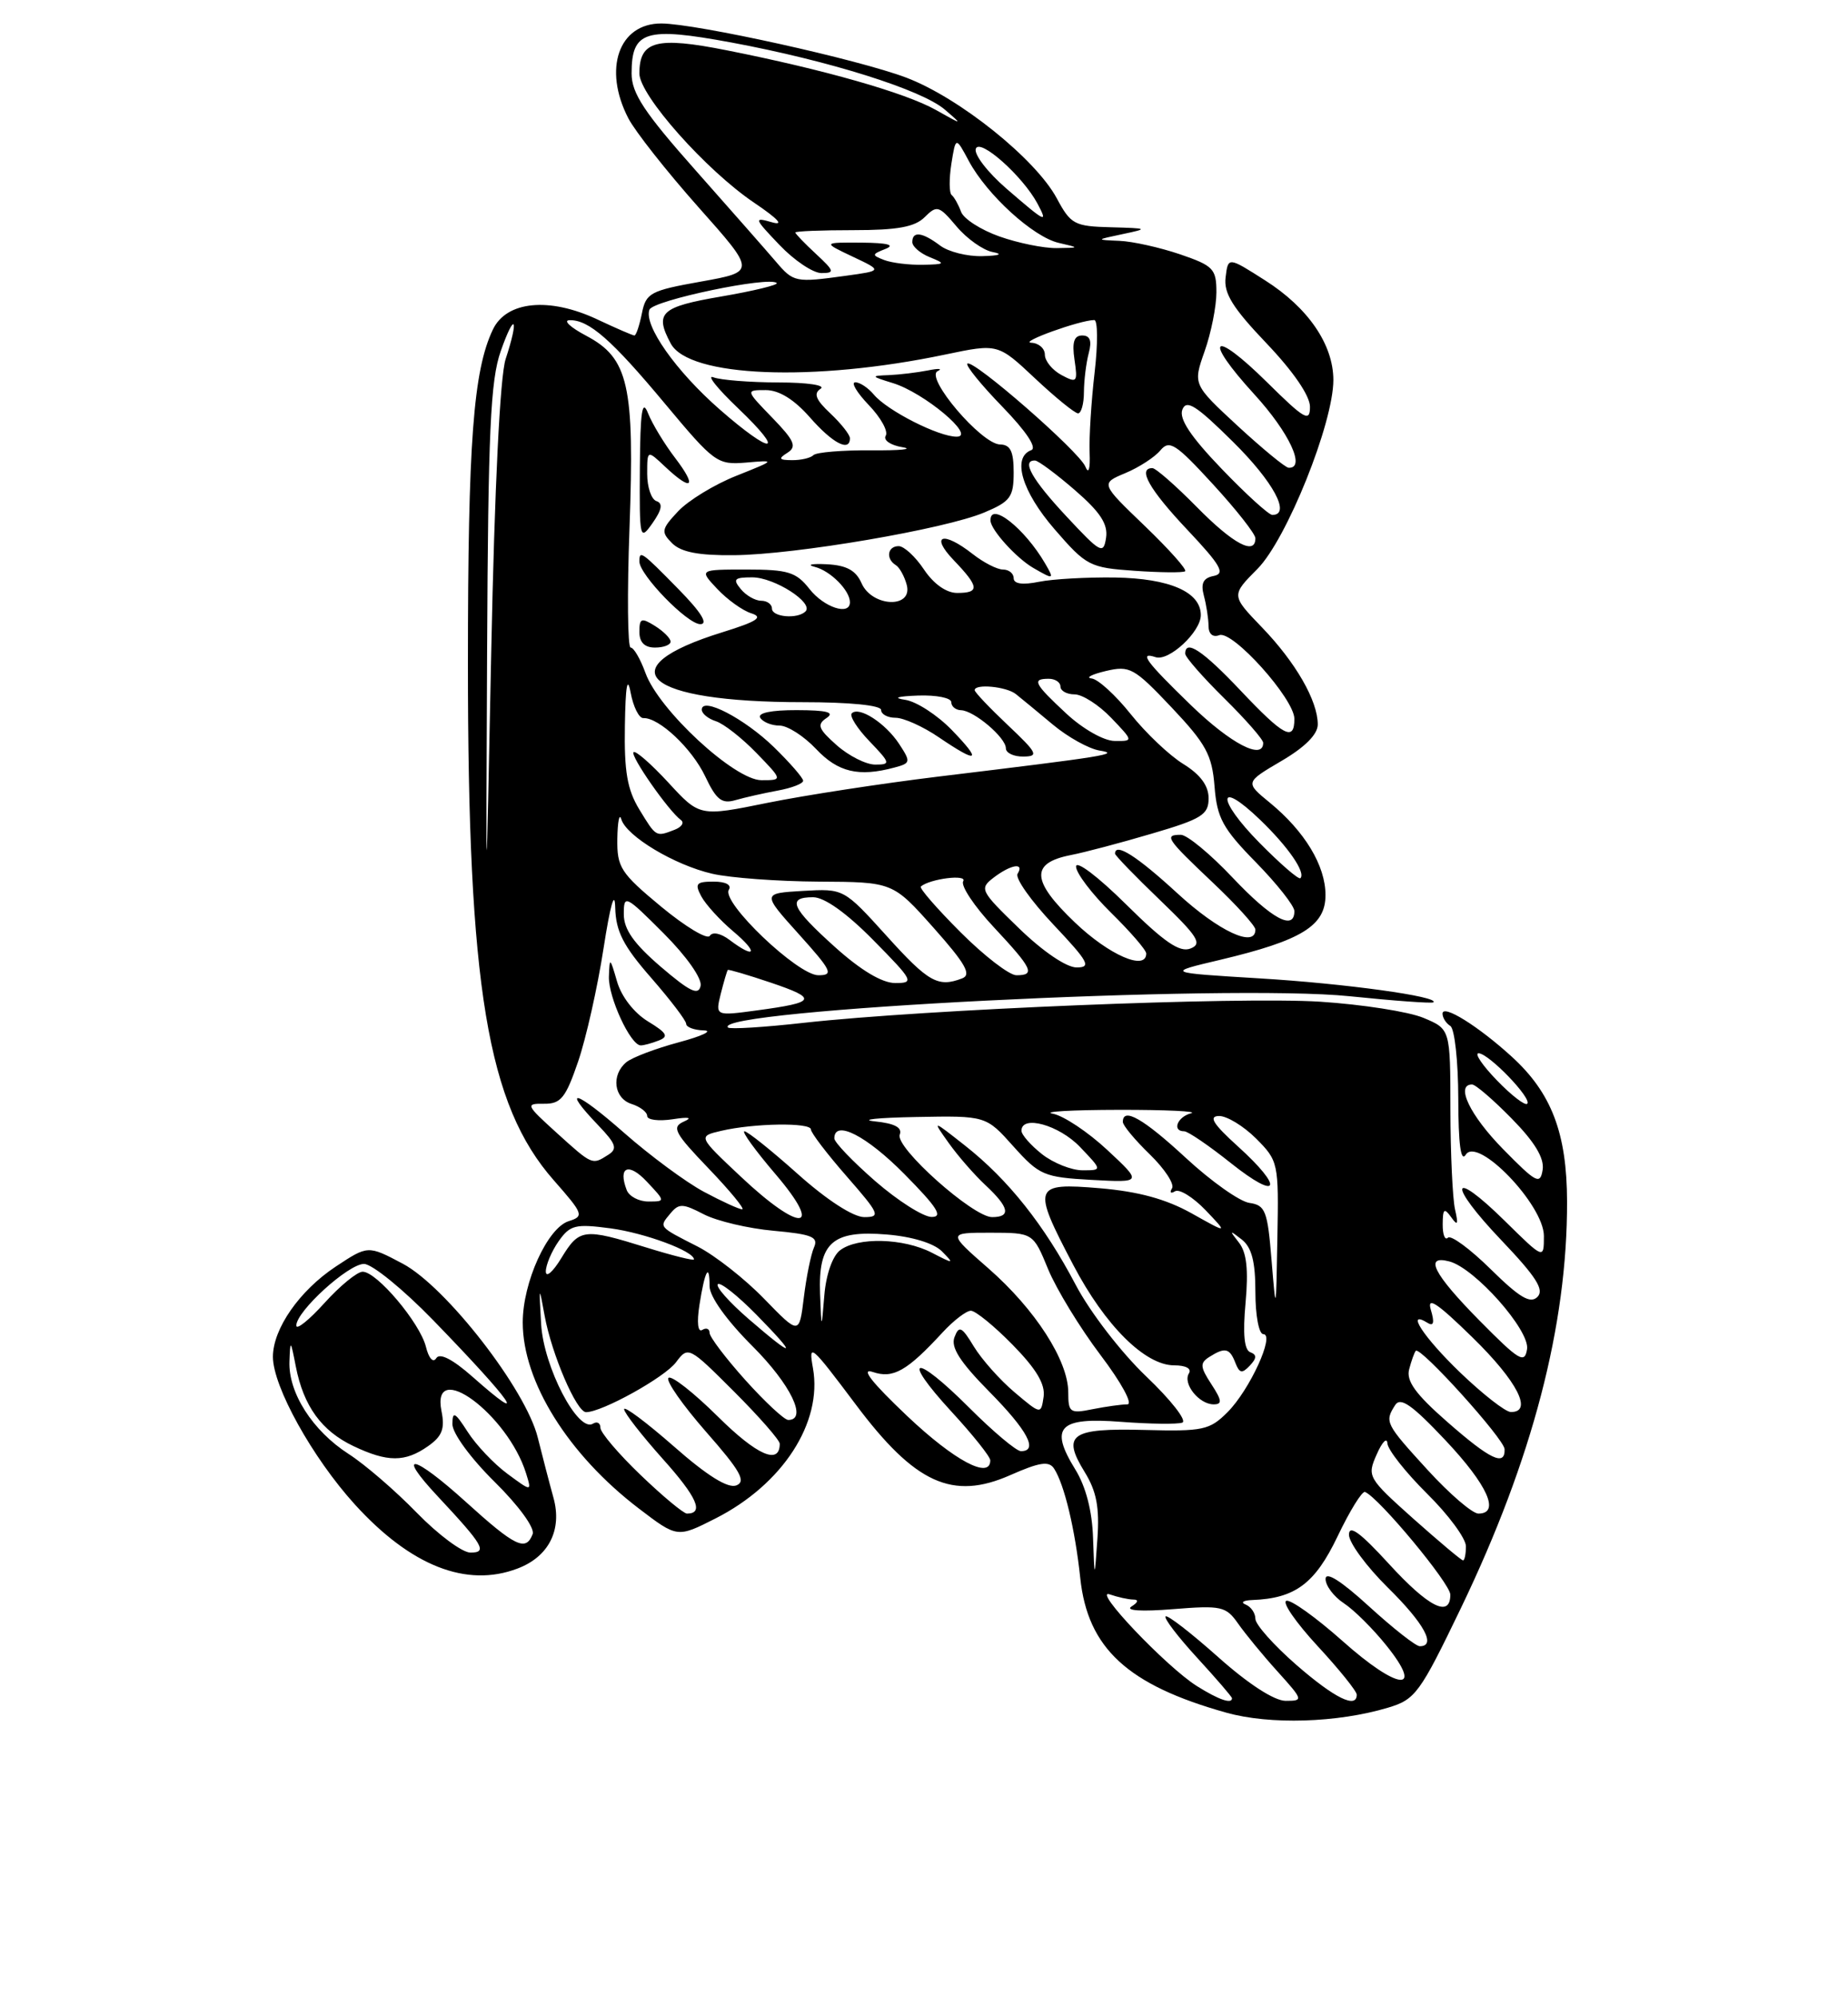 <?xml version="1.0" encoding="UTF-8" standalone="no"?>
<!DOCTYPE svg PUBLIC "-//W3C//DTD SVG 1.1//EN" "http://www.w3.org/Graphics/SVG/1.1/DTD/svg11.dtd" >
<svg xmlns="http://www.w3.org/2000/svg" xmlns:xlink="http://www.w3.org/1999/xlink" version="1.1" viewBox="0 0 237 256">
 <g >
 <path fill="currentColor"
d=" M 178.00 218.88 C 181.52 217.83 182.09 217.04 187.35 206.13 C 196.53 187.06 201.01 169.89 200.97 154.00 C 200.95 145.24 198.98 140.08 193.87 135.43 C 189.57 131.51 185.00 128.67 185.00 129.92 C 185.00 130.45 185.45 131.16 186.00 131.50 C 186.55 131.84 187.01 136.03 187.02 140.81 C 187.03 146.66 187.34 149.01 187.98 148.00 C 189.49 145.60 198.00 154.44 198.00 158.42 C 198.00 161.42 198.00 161.42 193.02 156.52 C 185.97 149.58 185.58 151.66 192.56 158.98 C 197.01 163.65 198.08 165.32 197.17 166.23 C 196.26 167.14 194.88 166.32 191.18 162.68 C 188.54 160.08 186.07 158.26 185.69 158.64 C 185.31 159.02 185.01 158.25 185.02 156.92 C 185.03 154.93 185.22 154.77 186.10 156.00 C 186.94 157.18 187.05 156.96 186.60 155.00 C 186.29 153.62 186.02 147.86 186.01 142.20 C 186.00 131.90 186.00 131.90 182.55 130.46 C 180.66 129.67 174.69 128.74 169.30 128.39 C 158.87 127.73 118.71 129.37 103.15 131.09 C 98.01 131.67 93.60 131.94 93.37 131.70 C 91.10 129.44 157.57 126.09 173.08 127.69 C 178.81 128.28 183.65 128.63 183.83 128.47 C 184.65 127.74 172.42 126.05 161.50 125.40 C 149.50 124.67 149.50 124.67 156.50 123.02 C 166.94 120.54 170.00 118.66 169.99 114.72 C 169.99 110.95 167.33 106.56 162.86 102.89 C 159.67 100.28 159.67 100.28 164.33 97.54 C 167.36 95.77 169.00 94.12 169.00 92.86 C 169.00 89.82 166.17 84.90 161.84 80.41 C 157.89 76.31 157.89 76.31 161.27 72.91 C 165.01 69.14 171.00 54.23 171.00 48.70 C 170.99 44.15 167.76 39.44 162.25 35.94 C 157.50 32.91 157.50 32.91 157.18 35.54 C 156.92 37.59 158.08 39.45 162.43 44.01 C 165.87 47.62 168.00 50.73 168.00 52.14 C 168.00 54.15 167.32 53.76 162.52 49.02 C 155.45 42.04 154.17 43.22 160.87 50.55 C 165.36 55.46 167.51 60.09 165.25 59.95 C 164.84 59.93 161.91 57.52 158.74 54.60 C 152.99 49.28 152.99 49.28 154.49 45.02 C 155.32 42.67 156.00 39.27 156.00 37.47 C 156.00 34.46 155.62 34.06 151.32 32.59 C 148.75 31.72 145.26 30.94 143.57 30.87 C 140.50 30.74 140.50 30.74 144.00 30.00 C 147.33 29.30 147.25 29.26 142.48 29.13 C 137.79 29.01 137.32 28.76 135.53 25.42 C 132.81 20.37 123.04 12.54 116.25 9.96 C 110.13 7.63 89.30 3.03 84.82 3.01 C 79.35 2.99 77.31 8.84 80.58 15.16 C 81.46 16.85 85.49 21.96 89.55 26.53 C 96.94 34.83 96.94 34.83 89.91 36.09 C 83.39 37.25 82.84 37.55 82.32 40.17 C 82.00 41.73 81.58 43.00 81.36 43.00 C 81.15 43.00 79.00 42.07 76.58 40.93 C 70.44 38.05 64.95 38.58 63.21 42.24 C 60.70 47.50 60.01 56.69 60.01 85.00 C 60.00 126.57 62.50 141.61 71.02 151.28 C 74.83 155.61 74.93 155.89 72.93 156.52 C 70.21 157.39 67.04 164.36 67.04 169.50 C 67.04 177.10 72.88 186.45 81.93 193.35 C 86.86 197.11 86.86 197.11 91.77 194.62 C 100.36 190.26 105.50 182.35 104.26 175.37 C 103.67 172.06 103.95 172.30 109.75 180.02 C 117.35 190.16 122.16 192.35 129.59 189.06 C 133.33 187.41 134.53 187.23 135.18 188.23 C 136.50 190.26 137.88 196.03 138.54 202.26 C 139.49 211.25 144.60 215.97 157.25 219.51 C 162.86 221.09 171.52 220.82 178.00 218.88 Z  M 66.38 201.04 C 70.38 199.53 72.12 196.08 70.98 191.97 C 70.45 190.06 69.55 186.59 68.97 184.27 C 67.46 178.11 57.20 164.92 51.65 161.97 C 47.19 159.61 47.19 159.61 43.06 162.34 C 38.41 165.42 35.01 170.30 35.00 173.90 C 35.00 177.71 40.06 186.83 45.50 192.82 C 52.67 200.71 59.83 203.54 66.38 201.04 Z  M 153.50 216.11 C 149.58 213.65 139.95 203.52 142.33 204.36 C 143.34 204.71 144.69 205.01 145.33 205.02 C 146.06 205.02 145.98 205.36 145.11 205.91 C 144.27 206.44 146.38 206.58 150.42 206.25 C 156.65 205.75 157.23 205.88 158.79 208.11 C 159.71 209.42 161.98 212.19 163.85 214.25 C 167.15 217.91 167.17 218.00 164.87 218.00 C 163.41 217.99 160.08 215.83 156.20 212.37 C 152.74 209.29 149.72 206.95 149.48 207.18 C 149.25 207.42 151.07 209.80 153.53 212.48 C 155.99 215.16 158.00 217.49 158.00 217.67 C 158.00 218.45 156.29 217.86 153.50 216.11 Z  M 166.25 213.39 C 163.36 210.87 161.00 208.22 161.00 207.49 C 161.00 206.76 160.44 205.94 159.75 205.66 C 159.06 205.38 159.45 205.12 160.60 205.08 C 166.10 204.87 168.64 202.98 171.53 196.94 C 173.10 193.65 174.69 191.08 175.06 191.23 C 176.82 191.93 186.00 202.97 186.00 204.39 C 186.00 207.41 183.21 206.01 178.10 200.42 C 174.44 196.42 173.00 195.37 173.00 196.71 C 173.00 197.73 175.25 200.79 178.00 203.50 C 182.66 208.09 184.24 211.00 182.08 211.00 C 181.57 211.00 178.65 208.70 175.58 205.90 C 171.99 202.62 170.00 201.36 170.00 202.38 C 170.00 203.24 171.05 204.64 172.34 205.49 C 173.63 206.33 176.09 208.77 177.81 210.92 C 182.73 217.04 179.29 216.68 172.16 210.32 C 168.77 207.31 165.53 204.99 164.97 205.18 C 164.40 205.37 166.20 207.97 168.97 210.97 C 171.74 213.96 174.00 216.77 174.00 217.21 C 174.00 219.06 171.16 217.66 166.25 213.39 Z  M 140.18 197.12 C 140.07 193.66 139.25 190.52 137.90 188.34 C 134.55 182.92 135.80 181.62 143.77 182.24 C 147.47 182.52 151.01 182.57 151.63 182.34 C 152.25 182.10 150.17 179.44 147.00 176.42 C 143.78 173.35 139.80 168.18 137.97 164.71 C 133.93 157.02 129.30 151.19 123.77 146.84 C 119.53 143.50 119.53 143.50 121.67 146.50 C 122.84 148.15 124.97 150.59 126.40 151.92 C 129.44 154.76 129.69 156.00 127.23 156.00 C 124.79 156.00 114.76 147.06 115.39 145.43 C 115.74 144.52 114.74 143.99 112.20 143.73 C 110.16 143.51 112.54 143.26 117.47 143.17 C 126.45 143.00 126.45 143.00 129.97 146.94 C 133.29 150.64 133.88 150.89 140.00 151.23 C 146.50 151.58 146.50 151.58 142.00 147.39 C 139.53 145.09 136.38 142.99 135.00 142.74 C 133.62 142.48 137.45 142.26 143.50 142.25 C 149.55 142.24 153.71 142.44 152.75 142.69 C 150.98 143.15 150.27 145.00 151.87 145.00 C 152.35 145.00 155.05 146.84 157.87 149.09 C 164.05 154.01 164.74 152.34 158.75 146.93 C 155.57 144.05 154.96 143.07 156.33 143.04 C 157.33 143.02 159.47 144.32 161.08 145.92 C 163.94 148.79 164.00 149.04 163.82 158.67 C 163.65 168.37 163.64 168.40 163.07 161.50 C 162.56 155.19 162.28 154.47 160.23 154.18 C 158.98 154.00 155.32 151.41 152.10 148.43 C 146.64 143.38 144.00 141.87 144.00 143.80 C 144.00 144.25 145.56 146.12 147.46 147.96 C 149.36 149.81 150.65 151.77 150.31 152.31 C 149.97 152.86 150.14 153.03 150.69 152.69 C 151.24 152.35 153.00 153.44 154.60 155.10 C 157.50 158.14 157.50 158.14 152.81 155.51 C 149.53 153.68 145.99 152.72 141.06 152.30 C 132.48 151.58 132.33 152.02 137.63 162.11 C 141.72 169.91 146.85 175.00 150.59 175.00 C 152.09 175.00 152.86 175.42 152.47 176.04 C 151.66 177.36 153.78 180.00 155.65 180.00 C 156.77 180.00 156.71 179.49 155.35 177.41 C 153.91 175.21 153.87 174.70 155.08 173.93 C 157.10 172.65 157.70 172.78 158.43 174.67 C 158.95 176.02 159.29 176.09 160.28 175.04 C 161.18 174.09 161.20 173.64 160.35 173.32 C 159.57 173.04 159.37 170.97 159.74 166.97 C 160.12 162.74 159.88 160.53 158.89 159.27 C 157.63 157.66 157.66 157.63 159.25 158.87 C 160.53 159.88 161.00 161.69 161.00 165.62 C 161.00 168.59 161.45 171.00 162.01 171.00 C 163.55 171.00 160.28 178.14 157.43 181.00 C 155.13 183.30 154.30 183.48 146.76 183.28 C 137.33 183.03 136.14 183.87 139.11 188.68 C 140.62 191.13 141.02 193.19 140.74 197.21 C 140.37 202.50 140.37 202.50 140.18 197.12 Z  M 181.26 194.66 C 175.41 189.43 175.30 189.24 176.56 186.41 C 177.26 184.81 177.88 184.18 177.93 185.00 C 177.98 185.82 180.27 188.72 183.01 191.44 C 185.76 194.15 188.00 197.19 188.00 198.19 C 188.00 199.18 187.83 200.00 187.63 200.00 C 187.42 200.00 184.56 197.59 181.26 194.66 Z  M 82.16 189.06 C 79.32 186.34 77.00 183.61 77.00 183.00 C 77.00 182.38 76.57 182.15 76.04 182.48 C 74.12 183.66 69.72 175.20 69.40 169.73 C 69.11 164.73 69.13 164.68 69.85 168.65 C 70.75 173.57 73.94 181.00 75.16 181.00 C 77.21 181.00 85.25 176.54 86.69 174.61 C 88.26 172.52 88.34 172.57 94.14 178.36 C 97.36 181.58 100.00 184.59 100.00 185.05 C 100.00 187.81 97.09 186.54 92.09 181.59 C 88.96 178.49 86.09 176.24 85.73 176.61 C 85.36 176.97 87.54 180.08 90.55 183.52 C 94.96 188.53 95.72 189.89 94.43 190.39 C 93.35 190.80 90.68 189.14 86.41 185.38 C 82.88 182.29 80.02 180.15 80.04 180.63 C 80.07 181.11 82.29 183.96 84.97 186.96 C 89.39 191.88 90.33 194.00 88.10 194.00 C 87.67 194.00 84.99 191.78 82.16 189.06 Z  M 183.10 188.42 C 177.66 182.47 177.55 182.25 178.92 180.10 C 179.60 179.02 181.07 180.04 185.37 184.60 C 190.79 190.35 192.43 194.00 189.60 194.00 C 188.83 194.00 185.91 191.49 183.10 188.42 Z  M 116.36 181.51 C 111.80 177.19 110.31 175.30 111.93 175.85 C 114.55 176.74 116.32 175.73 120.91 170.75 C 122.31 169.24 123.93 168.00 124.51 168.00 C 125.10 168.00 127.52 169.97 129.88 172.38 C 132.90 175.46 134.07 177.42 133.84 179.03 C 133.50 181.31 133.50 181.31 130.11 178.45 C 128.24 176.87 125.90 174.24 124.90 172.60 C 123.34 170.02 122.99 169.86 122.41 171.39 C 121.91 172.68 123.11 174.56 126.86 178.36 C 131.79 183.35 133.20 186.00 130.93 186.00 C 130.35 186.00 127.37 183.50 124.32 180.45 C 117.25 173.38 115.42 173.75 122.01 180.92 C 124.76 183.90 127.00 186.71 127.00 187.17 C 127.00 189.67 122.41 187.23 116.36 181.51 Z  M 185.61 182.25 C 181.53 178.68 180.32 177.00 180.72 175.50 C 181.01 174.40 181.39 173.34 181.57 173.14 C 182.13 172.51 192.93 184.45 192.96 185.75 C 193.03 187.99 191.12 187.08 185.61 182.25 Z  M 95.59 176.89 C 93.07 174.08 91.00 171.36 91.00 170.83 C 91.00 170.31 90.58 170.14 90.06 170.46 C 89.50 170.81 89.35 169.52 89.70 167.27 C 90.38 162.88 91.00 161.72 91.00 164.86 C 91.00 166.17 93.18 169.23 96.50 172.54 C 101.40 177.44 103.61 182.00 101.09 182.00 C 100.59 182.00 98.12 179.70 95.59 176.89 Z  M 137.00 178.46 C 137.00 174.40 132.77 167.83 126.77 162.58 C 121.53 158.00 121.53 158.00 127.02 158.00 C 132.50 158.01 132.50 158.01 134.42 162.68 C 135.48 165.24 138.50 170.19 141.13 173.67 C 143.82 177.22 145.33 180.00 144.58 180.00 C 143.85 180.00 141.84 180.28 140.12 180.62 C 137.22 181.21 137.00 181.05 137.00 178.46 Z  M 187.25 175.91 C 182.56 171.39 180.18 167.76 183.11 169.57 C 183.86 170.03 183.99 169.50 183.50 167.88 C 182.97 166.10 184.32 167.00 188.89 171.47 C 194.60 177.05 196.64 181.03 193.75 180.98 C 193.06 180.97 190.14 178.68 187.25 175.91 Z  M 189.75 169.27 C 183.84 163.28 182.58 160.82 185.87 161.68 C 189.14 162.53 196.21 170.51 195.84 172.92 C 195.54 174.84 194.83 174.41 189.75 169.27 Z  M 96.00 169.05 C 93.53 166.91 91.75 164.91 92.06 164.60 C 92.37 164.29 94.60 166.06 97.02 168.52 C 102.41 174.02 102.00 174.23 96.00 169.05 Z  M 98.00 166.47 C 95.53 163.92 91.70 160.92 89.50 159.79 C 84.39 157.19 84.50 157.31 85.96 155.55 C 87.06 154.22 87.55 154.23 90.26 155.64 C 91.95 156.51 95.97 157.46 99.21 157.75 C 104.15 158.20 104.99 158.55 104.39 159.89 C 104.00 160.78 103.41 163.66 103.09 166.30 C 102.50 171.10 102.50 171.10 98.00 166.47 Z  M 105.17 165.82 C 104.93 159.27 106.75 157.65 113.73 158.23 C 116.99 158.50 119.77 159.35 120.80 160.39 C 122.41 162.02 122.34 162.03 119.50 160.56 C 115.88 158.69 109.99 158.53 107.74 160.25 C 106.77 160.98 105.94 163.36 105.72 166.00 C 105.35 170.50 105.35 170.50 105.17 165.82 Z  M 70.00 162.97 C 70.00 162.13 70.74 160.39 71.63 159.11 C 73.11 157.01 73.77 156.84 78.29 157.44 C 82.70 158.03 89.00 160.37 89.00 161.42 C 89.00 161.62 86.26 160.94 82.91 159.90 C 74.85 157.39 74.30 157.46 71.99 161.25 C 70.90 163.04 70.01 163.81 70.00 162.97 Z  M 95.00 150.81 C 89.50 145.64 89.50 145.64 92.50 144.94 C 96.70 143.96 104.00 143.85 104.00 144.77 C 104.00 145.19 106.06 147.89 108.58 150.77 C 112.80 155.60 112.98 156.00 110.83 156.00 C 109.42 155.99 106.05 153.81 102.34 150.50 C 98.95 147.47 95.86 145.00 95.47 145.00 C 95.08 145.00 96.87 147.47 99.46 150.50 C 105.73 157.84 102.69 158.05 95.00 150.81 Z  M 112.25 151.39 C 109.36 148.87 107.00 146.41 107.00 145.91 C 107.00 143.46 111.12 145.56 116.00 150.50 C 120.21 154.76 120.99 155.99 119.47 155.98 C 118.38 155.96 115.14 153.90 112.25 151.39 Z  M 90.26 152.75 C 87.95 151.51 83.35 148.11 80.03 145.19 C 73.83 139.73 71.87 139.17 76.73 144.24 C 79.02 146.63 79.23 147.25 77.98 148.03 C 75.93 149.33 75.99 149.36 71.37 145.18 C 67.44 141.62 67.36 141.44 69.76 141.47 C 71.93 141.50 72.54 140.73 74.14 136.07 C 75.16 133.09 76.63 126.56 77.40 121.57 C 78.27 115.97 78.84 113.97 78.90 116.34 C 78.98 119.38 79.93 121.24 83.50 125.32 C 85.97 128.15 88.00 130.81 88.00 131.23 C 88.00 131.65 89.01 132.03 90.25 132.07 C 91.49 132.10 90.06 132.79 87.07 133.59 C 84.09 134.39 81.05 135.54 80.32 136.15 C 78.35 137.79 78.73 140.78 81.00 141.50 C 82.10 141.85 83.00 142.54 83.00 143.04 C 83.00 143.54 84.46 143.73 86.25 143.46 C 88.37 143.13 88.87 143.24 87.69 143.76 C 86.11 144.47 86.50 145.21 90.89 149.78 C 93.64 152.65 95.57 155.00 95.18 155.00 C 94.79 155.00 92.58 153.99 90.26 152.75 Z  M 84.47 133.37 C 85.80 132.86 85.54 132.40 83.09 130.91 C 81.31 129.82 79.69 127.74 79.13 125.79 C 78.23 122.69 78.18 122.65 78.09 125.17 C 78.00 127.79 80.86 133.98 82.17 133.99 C 82.54 134.00 83.57 133.72 84.47 133.37 Z  M 80.37 152.53 C 79.23 149.55 80.61 148.96 82.94 151.44 C 85.35 154.00 85.35 154.00 83.14 154.00 C 81.93 154.00 80.68 153.34 80.37 152.53 Z  M 192.75 147.27 C 188.51 142.95 186.62 139.00 188.79 139.00 C 189.23 139.00 191.52 140.97 193.88 143.38 C 196.82 146.37 198.07 148.44 197.84 149.93 C 197.53 151.89 197.03 151.63 192.75 147.27 Z  M 133.63 147.93 C 132.19 146.79 131.00 145.44 131.00 144.93 C 131.00 142.86 135.81 144.19 138.50 147.00 C 141.37 150.00 141.37 150.00 138.82 150.00 C 137.42 150.00 135.08 149.07 133.63 147.93 Z  M 191.99 138.49 C 190.13 136.57 189.06 135.00 189.62 135.00 C 190.91 135.00 196.52 140.82 195.86 141.47 C 195.59 141.75 193.84 140.40 191.99 138.49 Z  M 92.44 127.36 C 92.84 125.79 93.24 124.42 93.34 124.32 C 93.44 124.23 95.92 124.96 98.86 125.95 C 104.92 128.00 104.69 128.48 97.11 129.50 C 91.73 130.23 91.73 130.23 92.44 127.36 Z  M 84.75 123.92 C 81.29 120.95 80.00 119.12 80.00 117.18 C 80.00 114.62 80.19 114.71 85.10 119.62 C 88.04 122.56 90.05 125.42 89.85 126.36 C 89.58 127.64 88.48 127.11 84.75 123.92 Z  M 107.11 121.41 C 101.46 116.33 100.88 115.00 104.28 115.00 C 105.73 115.00 108.57 117.02 112.00 120.50 C 117.14 125.71 117.29 126.00 114.82 126.00 C 113.13 126.00 110.42 124.38 107.11 121.41 Z  M 113.69 119.94 C 108.21 113.89 108.21 113.89 102.97 114.19 C 97.73 114.50 97.73 114.50 102.46 119.75 C 106.68 124.44 106.95 125.00 104.95 125.00 C 102.31 125.00 92.49 115.64 93.47 114.05 C 93.86 113.42 93.08 113.00 91.52 113.00 C 89.29 113.00 89.07 113.26 89.94 114.89 C 90.50 115.93 92.35 117.96 94.05 119.39 C 97.31 122.13 96.91 123.00 93.56 120.47 C 92.43 119.62 91.37 119.40 91.03 119.95 C 90.71 120.47 87.90 118.78 84.78 116.20 C 79.58 111.89 79.12 111.17 79.17 107.50 C 79.21 105.30 79.43 104.17 79.68 105.00 C 80.32 107.17 86.51 110.88 91.34 111.99 C 93.63 112.52 99.78 112.97 105.00 113.00 C 114.50 113.05 114.50 113.05 119.73 118.92 C 123.83 123.53 124.62 124.93 123.40 125.40 C 120.30 126.59 119.08 125.91 113.69 119.94 Z  M 123.19 119.49 C 120.16 116.46 117.87 113.83 118.09 113.63 C 119.25 112.63 124.10 112.02 123.53 112.95 C 123.18 113.51 124.95 116.17 127.45 118.84 C 132.43 124.17 132.82 125.00 130.35 125.00 C 129.44 125.00 126.22 122.52 123.19 119.49 Z  M 130.68 118.98 C 125.70 114.16 125.58 113.91 127.44 112.48 C 129.66 110.79 131.42 110.51 130.50 112.00 C 130.16 112.55 132.23 115.47 135.09 118.50 C 139.61 123.29 140.00 124.00 138.07 124.00 C 136.76 124.00 133.73 121.94 130.68 118.98 Z  M 137.86 118.24 C 132.26 112.90 132.12 110.62 137.31 109.60 C 139.07 109.26 143.76 108.02 147.75 106.84 C 154.13 104.97 155.00 104.42 155.00 102.32 C 155.00 100.71 153.95 99.28 151.75 97.92 C 149.96 96.82 146.93 93.94 145.00 91.52 C 143.07 89.10 140.82 87.05 140.00 86.96 C 139.18 86.87 139.99 86.44 141.80 86.01 C 144.89 85.28 145.43 85.58 150.25 90.67 C 154.67 95.35 155.44 96.75 155.76 100.80 C 156.08 104.85 156.81 106.19 161.07 110.53 C 163.78 113.30 166.00 116.11 166.00 116.78 C 166.00 119.36 163.09 117.78 158.09 112.50 C 155.23 109.47 152.24 107.00 151.44 107.00 C 149.25 107.00 149.57 107.48 155.50 113.09 C 158.53 115.95 161.00 118.67 161.00 119.15 C 161.00 121.56 156.31 119.38 151.00 114.50 C 145.81 109.73 143.00 107.94 143.00 109.42 C 143.00 109.64 145.59 112.32 148.75 115.35 C 153.66 120.07 154.23 120.98 152.66 121.58 C 151.28 122.11 149.29 120.74 144.42 115.92 C 140.82 112.36 138.00 110.22 138.00 111.07 C 138.00 111.90 140.03 114.57 142.50 117.00 C 144.97 119.43 147.00 121.77 147.00 122.21 C 147.00 124.49 142.25 122.43 137.86 118.24 Z  M 62.47 83.50 C 62.60 55.31 62.90 48.73 64.22 45.00 C 66.03 39.84 66.59 40.73 64.85 46.01 C 64.13 48.17 63.43 62.43 63.00 83.50 C 62.31 117.50 62.31 117.50 62.47 83.50 Z  M 161.50 108.00 C 155.99 102.41 156.08 99.76 161.60 105.07 C 165.21 108.54 167.49 111.85 166.77 112.56 C 166.56 112.78 164.18 110.72 161.50 108.00 Z  M 81.99 103.75 C 80.44 101.20 80.04 98.88 80.14 93.00 C 80.22 87.90 80.46 86.55 80.88 88.79 C 81.22 90.60 81.95 92.06 82.50 92.04 C 84.51 91.95 88.74 95.93 90.44 99.51 C 91.87 102.53 92.57 103.07 94.34 102.55 C 95.53 102.21 97.96 101.66 99.75 101.33 C 101.54 101.00 103.00 100.44 103.00 100.07 C 103.00 99.71 101.31 97.77 99.25 95.76 C 95.48 92.10 90.00 89.25 90.00 90.96 C 90.00 91.46 90.81 92.12 91.81 92.44 C 92.81 92.76 95.15 94.59 97.01 96.51 C 100.39 100.00 100.39 100.00 97.65 100.00 C 94.22 100.00 84.50 91.02 82.78 86.26 C 82.13 84.47 81.28 83.00 80.88 83.00 C 80.49 83.00 80.42 76.11 80.73 67.70 C 81.40 49.35 80.62 45.91 75.17 43.03 C 73.15 41.96 72.19 41.07 73.03 41.04 C 75.51 40.97 78.43 43.52 85.33 51.80 C 91.61 59.32 92.00 59.60 95.68 59.29 C 99.50 58.96 99.50 58.96 94.42 60.99 C 91.62 62.10 88.27 64.15 86.97 65.53 C 84.81 67.83 84.75 68.18 86.20 69.63 C 87.34 70.77 89.61 71.21 94.15 71.16 C 102.02 71.09 121.21 67.81 126.25 65.68 C 129.58 64.28 130.00 63.71 130.00 60.55 C 130.00 57.85 129.58 56.99 128.25 56.97 C 125.86 56.92 118.58 48.37 120.25 47.57 C 120.94 47.24 120.38 47.20 119.00 47.48 C 117.62 47.75 115.38 48.02 114.00 48.08 C 111.64 48.17 111.67 48.23 114.50 49.10 C 118.50 50.32 125.21 55.94 122.71 55.97 C 120.43 56.01 113.77 52.63 112.06 50.57 C 111.34 49.71 110.28 49.00 109.69 49.00 C 109.10 49.00 109.88 50.31 111.42 51.92 C 112.96 53.52 113.94 55.29 113.59 55.85 C 113.25 56.41 114.20 57.07 115.73 57.32 C 117.25 57.57 115.46 57.75 111.75 57.72 C 108.04 57.69 104.70 57.97 104.33 58.33 C 103.97 58.70 102.73 58.99 101.58 58.98 C 99.89 58.97 99.78 58.79 100.99 58.03 C 102.22 57.25 101.89 56.48 99.04 53.54 C 95.61 50.00 95.61 50.00 98.20 50.00 C 99.91 50.00 101.84 51.19 103.87 53.50 C 106.78 56.82 109.00 57.98 109.00 56.17 C 109.00 55.72 107.87 54.29 106.49 52.99 C 104.62 51.24 104.30 50.43 105.24 49.83 C 105.94 49.38 103.56 49.02 99.83 49.02 C 96.16 49.01 92.41 48.71 91.49 48.36 C 90.57 48.00 91.99 49.79 94.66 52.33 C 100.89 58.28 99.07 58.40 92.31 52.49 C 86.67 47.56 82.53 41.67 83.29 39.69 C 83.75 38.49 98.70 35.36 99.61 36.28 C 99.85 36.51 96.66 37.29 92.52 38.00 C 84.73 39.33 83.91 40.09 86.02 44.03 C 88.33 48.35 104.32 48.99 121.24 45.44 C 127.98 44.03 127.98 44.03 132.74 48.50 C 135.36 50.96 137.84 52.97 138.25 52.98 C 138.66 52.99 139.01 51.76 139.01 50.25 C 139.02 48.74 139.30 46.49 139.63 45.25 C 140.05 43.68 139.80 43.00 138.79 43.00 C 137.74 43.00 137.47 43.86 137.80 46.10 C 138.23 49.01 138.12 49.13 136.13 48.07 C 134.96 47.44 134.00 46.27 134.00 45.46 C 134.00 44.66 133.21 43.97 132.25 43.93 C 130.64 43.87 138.45 41.05 140.33 41.02 C 140.79 41.01 140.81 44.04 140.38 47.75 C 139.95 51.46 139.66 56.08 139.74 58.00 C 139.83 60.15 139.61 60.84 139.19 59.80 C 138.40 57.86 124.73 45.94 124.06 46.61 C 123.82 46.85 125.84 49.34 128.56 52.14 C 131.63 55.31 133.03 57.42 132.25 57.70 C 129.76 58.63 131.04 62.98 135.25 67.84 C 139.32 72.54 139.75 72.76 145.50 73.16 C 148.80 73.39 151.72 73.42 151.99 73.22 C 152.26 73.02 149.93 70.41 146.81 67.41 C 141.14 61.97 141.14 61.97 144.32 60.64 C 146.07 59.91 148.09 58.60 148.81 57.73 C 149.97 56.34 150.77 56.85 155.56 62.07 C 158.55 65.32 161.00 68.44 161.00 68.99 C 161.00 71.24 158.16 69.73 153.50 65.00 C 150.79 62.25 148.22 60.00 147.79 60.00 C 145.85 60.00 147.39 62.73 152.25 67.88 C 156.57 72.46 157.17 73.52 155.66 73.82 C 154.31 74.08 153.97 74.76 154.39 76.34 C 154.71 77.53 154.98 79.27 154.99 80.22 C 154.99 81.26 155.54 81.73 156.37 81.41 C 158.08 80.76 166.00 89.58 166.00 92.14 C 166.00 95.09 164.65 94.38 159.09 88.50 C 154.25 83.38 152.00 81.89 152.00 83.79 C 152.00 84.22 154.25 86.79 157.00 89.50 C 159.75 92.21 162.00 94.78 162.00 95.21 C 162.00 97.49 157.84 95.32 152.75 90.40 C 146.95 84.78 146.00 83.50 148.20 84.23 C 149.90 84.80 154.00 80.99 154.00 78.84 C 154.00 75.88 150.02 74.14 143.00 74.02 C 139.43 73.97 135.04 74.21 133.25 74.57 C 131.14 75.00 130.00 74.84 130.00 74.11 C 130.00 73.50 129.39 73.00 128.63 73.00 C 127.88 73.00 126.13 72.10 124.73 71.00 C 120.93 68.02 119.23 68.58 122.31 71.80 C 125.59 75.22 125.67 76.00 122.75 76.00 C 121.36 76.00 119.73 74.84 118.50 73.00 C 117.40 71.35 115.94 70.00 115.25 70.00 C 113.82 70.00 113.57 71.62 114.88 72.43 C 115.36 72.72 116.00 73.88 116.29 74.98 C 117.08 78.03 111.83 77.81 110.49 74.75 C 109.76 73.10 108.57 72.45 106.00 72.32 C 104.08 72.23 103.40 72.38 104.50 72.66 C 106.51 73.17 109.00 75.68 109.00 77.19 C 109.00 78.95 105.68 77.86 103.82 75.50 C 102.11 73.32 101.07 73.00 95.75 73.00 C 89.65 73.00 89.65 73.00 91.98 75.48 C 93.27 76.85 95.23 78.26 96.35 78.61 C 97.94 79.11 97.11 79.65 92.67 81.03 C 77.70 85.66 82.67 90.00 102.94 90.00 C 108.98 90.00 113.00 90.40 113.00 91.00 C 113.00 91.55 113.84 92.00 114.86 92.00 C 115.88 92.00 118.38 93.12 120.40 94.50 C 125.47 97.94 126.00 97.63 122.05 93.55 C 120.21 91.66 117.54 89.92 116.10 89.70 C 114.45 89.45 115.05 89.25 117.75 89.15 C 120.09 89.07 122.00 89.45 122.00 90.00 C 122.00 90.55 122.56 91.01 123.25 91.03 C 124.92 91.08 129.00 94.54 129.00 95.91 C 129.00 96.51 130.01 96.99 131.25 96.97 C 133.26 96.95 133.04 96.52 129.25 92.94 C 126.91 90.73 125.00 88.72 125.00 88.46 C 125.00 87.61 129.07 87.99 130.29 88.97 C 130.96 89.50 133.08 91.25 135.02 92.87 C 136.95 94.48 139.65 95.98 141.02 96.20 C 143.74 96.64 141.98 96.92 120.32 99.54 C 113.08 100.42 103.23 101.93 98.44 102.90 C 89.73 104.67 89.73 104.67 85.72 100.31 C 83.51 97.92 81.50 96.16 81.25 96.41 C 80.80 96.87 85.75 103.96 87.33 105.11 C 87.79 105.45 87.42 106.01 86.50 106.36 C 84.11 107.28 84.16 107.31 81.99 103.75 Z  M 114.70 98.38 C 116.80 97.82 116.83 97.67 115.31 95.35 C 113.56 92.69 110.17 90.49 109.24 91.43 C 108.91 91.75 109.93 93.37 111.51 95.01 C 114.21 97.83 114.25 98.00 112.24 98.00 C 111.07 98.00 108.85 96.88 107.31 95.52 C 104.94 93.42 104.73 92.88 106.00 92.03 C 107.10 91.30 106.07 91.03 102.19 91.02 C 98.90 91.01 97.12 91.38 97.50 92.00 C 97.84 92.55 98.95 93.00 99.97 93.00 C 101.00 93.00 103.10 94.35 104.66 96.00 C 107.47 98.98 110.13 99.61 114.70 98.38 Z  M 86.00 82.24 C 86.00 81.82 85.10 80.92 84.00 80.23 C 82.25 79.14 82.00 79.23 82.00 80.99 C 82.00 82.33 82.66 83.00 84.00 83.00 C 85.10 83.00 86.00 82.66 86.00 82.24 Z  M 87.00 75.50 C 82.26 70.67 82.00 70.49 82.00 71.97 C 82.00 73.67 88.15 80.00 89.81 80.00 C 90.87 80.00 89.91 78.46 87.00 75.50 Z  M 134.05 72.25 C 131.40 67.69 126.92 64.18 127.03 66.75 C 127.09 67.94 130.34 71.53 132.51 72.79 C 135.15 74.32 135.24 74.29 134.05 72.25 Z  M 84.19 64.23 C 83.53 64.01 83.00 62.44 83.00 60.74 C 83.00 57.65 83.00 57.65 85.31 59.83 C 88.75 63.06 89.45 62.46 86.60 58.72 C 85.22 56.92 83.65 54.33 83.11 52.97 C 82.36 51.07 82.11 52.70 82.06 59.97 C 82.00 69.14 82.05 69.37 83.69 67.04 C 84.89 65.33 85.03 64.51 84.19 64.23 Z  M 136.75 91.46 C 132.60 87.60 132.30 87.00 134.50 87.00 C 135.32 87.00 136.00 87.45 136.00 88.00 C 136.00 88.55 136.82 89.00 137.81 89.00 C 138.81 89.00 140.92 90.35 142.50 92.00 C 145.37 95.00 145.37 95.00 142.94 94.97 C 141.56 94.96 138.86 93.42 136.75 91.46 Z  M 99.00 78.00 C 99.00 77.45 98.38 77.00 97.62 77.00 C 96.86 77.00 95.68 76.33 95.00 75.50 C 93.95 74.23 94.17 74.00 96.47 74.00 C 99.30 74.00 104.40 77.26 103.30 78.37 C 102.29 79.38 99.00 79.10 99.00 78.00 Z  M 136.75 66.17 C 132.34 61.45 130.94 58.96 132.75 59.03 C 133.16 59.05 135.46 60.75 137.85 62.82 C 141.10 65.63 142.11 67.17 141.85 68.92 C 141.52 71.10 141.16 70.90 136.75 66.17 Z  M 156.67 60.09 C 152.69 55.95 151.19 53.68 151.63 52.51 C 152.15 51.16 153.39 51.94 158.14 56.64 C 163.32 61.76 165.60 66.00 163.17 66.00 C 162.72 66.00 159.79 63.34 156.67 60.09 Z  M 99.50 33.53 C 98.40 32.24 93.79 27.00 89.25 21.88 C 82.61 14.40 81.00 11.96 81.00 9.41 C 81.00 3.95 82.77 3.41 93.81 5.45 C 106.34 7.78 118.19 11.50 121.16 14.04 C 123.50 16.05 123.50 16.05 120.00 14.08 C 116.09 11.89 105.68 8.92 93.22 6.45 C 84.16 4.65 82.00 5.23 82.00 9.42 C 82.00 12.21 90.56 21.84 96.74 26.00 C 99.80 28.07 100.61 28.95 99.00 28.49 C 96.64 27.81 96.70 27.98 99.95 31.38 C 101.84 33.37 104.27 35.00 105.34 35.00 C 107.09 35.00 107.01 34.74 104.65 32.55 C 103.19 31.20 102.00 29.96 102.00 29.80 C 102.00 29.63 105.36 29.50 109.46 29.50 C 115.10 29.50 117.33 29.09 118.59 27.83 C 120.16 26.27 120.42 26.35 122.67 29.02 C 123.99 30.59 126.07 32.06 127.28 32.30 C 128.69 32.57 128.22 32.77 126.00 32.83 C 124.08 32.89 121.63 32.28 120.56 31.47 C 118.28 29.75 117.00 29.59 117.00 31.03 C 117.00 31.60 118.01 32.47 119.25 32.97 C 121.31 33.80 121.23 33.88 118.33 33.94 C 116.59 33.97 114.37 33.70 113.40 33.33 C 111.77 32.70 111.79 32.60 113.57 31.90 C 114.85 31.39 113.82 31.13 110.50 31.10 C 105.50 31.07 105.50 31.07 109.34 32.89 C 113.18 34.70 113.18 34.70 108.45 35.35 C 101.99 36.24 101.77 36.19 99.50 33.53 Z  M 128.18 30.31 C 125.80 29.47 123.58 28.05 123.25 27.14 C 122.92 26.24 122.38 25.27 122.05 25.00 C 121.72 24.73 121.71 22.93 122.01 21.00 C 122.57 17.50 122.57 17.50 124.25 20.64 C 126.59 24.99 132.50 30.37 135.77 31.13 C 138.50 31.76 138.50 31.76 135.50 31.80 C 133.85 31.82 130.55 31.15 128.18 30.31 Z  M 129.10 24.20 C 126.68 22.11 124.90 19.81 125.14 19.07 C 125.62 17.64 131.15 22.55 133.05 26.09 C 134.44 28.70 134.15 28.56 129.10 24.20 Z  M 53.46 193.90 C 50.73 191.09 46.80 187.70 44.71 186.36 C 40.09 183.39 36.97 178.52 37.12 174.50 C 37.22 171.67 37.27 171.71 37.94 175.16 C 38.93 180.23 41.24 183.41 45.33 185.35 C 49.70 187.43 51.94 187.43 54.88 185.37 C 56.70 184.10 57.08 183.13 56.62 180.87 C 55.25 174.01 65.11 181.27 67.47 188.85 C 68.20 191.21 68.20 191.21 65.06 188.89 C 63.33 187.61 61.05 185.20 59.98 183.53 C 58.34 180.98 58.03 180.82 58.02 182.53 C 58.01 183.69 60.35 186.89 63.42 189.92 C 66.53 192.99 68.61 195.85 68.31 196.63 C 67.44 198.90 66.09 198.25 59.74 192.50 C 53.01 186.41 50.67 185.94 56.12 191.77 C 62.01 198.07 62.55 199.00 60.33 199.00 C 59.28 199.00 56.19 196.70 53.46 193.90 Z  M 60.57 176.44 C 58.04 174.21 56.39 173.37 55.95 174.08 C 55.55 174.73 54.99 174.11 54.62 172.61 C 53.85 169.55 48.33 163.00 46.51 163.00 C 45.81 163.00 43.61 164.80 41.62 167.00 C 39.63 169.20 38.00 170.51 38.00 169.90 C 38.00 168.07 44.67 162.00 46.68 162.00 C 47.71 162.00 51.72 165.26 55.59 169.25 C 65.80 179.77 68.09 183.09 60.57 176.44 Z "/>
</g>
</svg>